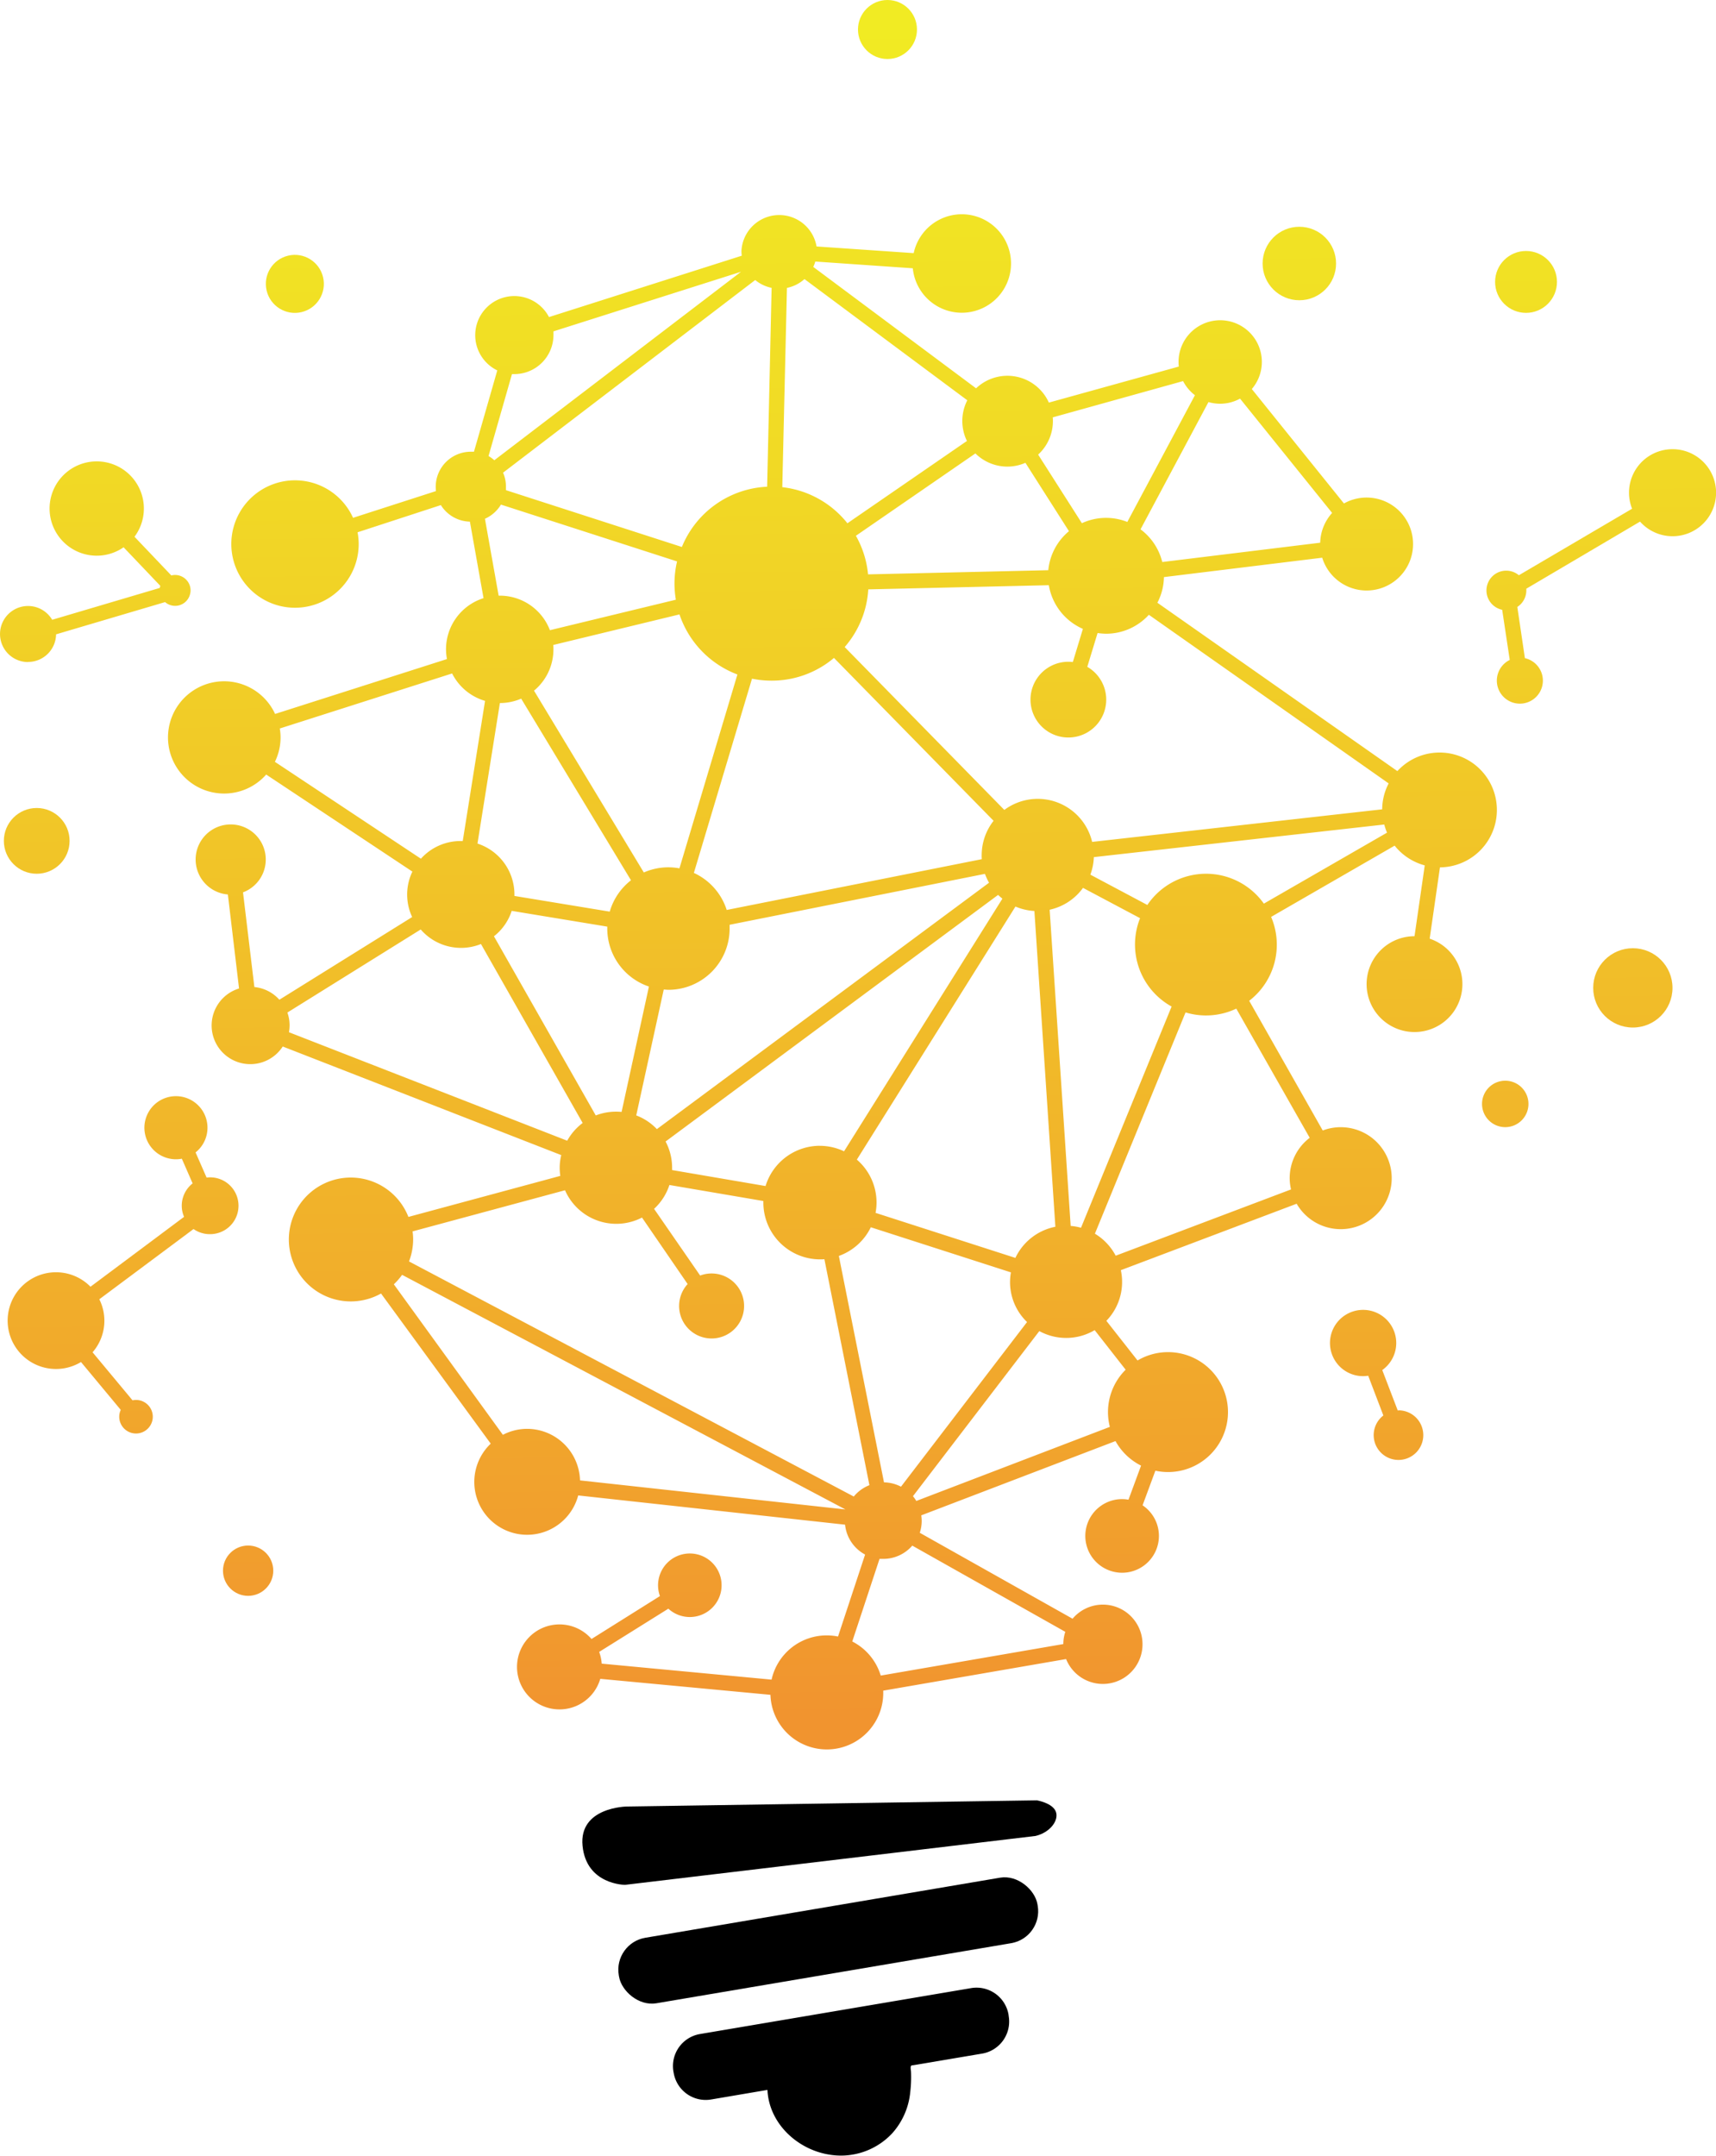 <svg id="Layer_1" data-name="Layer 1" xmlns="http://www.w3.org/2000/svg" xmlns:xlink="http://www.w3.org/1999/xlink" viewBox="0 0 453.19 569.12"><defs><style>.cls-1{fill:url(#linear-gradient);}.cls-2{fill:url(#linear-gradient-2);}.cls-3{fill:url(#linear-gradient-3);}.cls-4{fill:url(#linear-gradient-4);}.cls-5{fill:url(#linear-gradient-5);}.cls-6{fill:url(#linear-gradient-6);}.cls-7{fill:url(#linear-gradient-7);}.cls-8{fill:url(#linear-gradient-8);}.cls-9{fill:url(#linear-gradient-9);}.cls-10{fill:url(#linear-gradient-10);}.cls-11{fill:url(#linear-gradient-11);}.cls-12{fill:url(#linear-gradient-12);}.cls-13{fill:url(#linear-gradient-13);}</style><linearGradient id="linear-gradient" x1="65.9" y1="454.78" x2="61.81" y2="8.48" gradientUnits="userSpaceOnUse"><stop offset="0" stop-color="#f1942f"/><stop offset="0.25" stop-color="#f1ad2b"/><stop offset="0.75" stop-color="#f1da25"/><stop offset="1" stop-color="#f1eb23"/></linearGradient><linearGradient id="linear-gradient-2" x1="347.03" y1="618.36" x2="342.94" y2="172.06" xlink:href="#linear-gradient"/><linearGradient id="linear-gradient-3" x1="677.76" y1="615.33" x2="673.67" y2="169.04" xlink:href="#linear-gradient"/><linearGradient id="linear-gradient-4" x1="712.4" y1="615.02" x2="708.32" y2="168.72" xlink:href="#linear-gradient"/><linearGradient id="linear-gradient-5" x1="432.98" y1="451.42" x2="428.89" y2="5.12" xlink:href="#linear-gradient"/><linearGradient id="linear-gradient-6" x1="535.56" y1="616.64" x2="531.47" y2="170.34" xlink:href="#linear-gradient"/><linearGradient id="linear-gradient-7" x1="739.1" y1="614.77" x2="735.02" y2="168.47" xlink:href="#linear-gradient"/><linearGradient id="linear-gradient-8" x1="406.47" y1="451.66" x2="402.39" y2="5.36" xlink:href="#linear-gradient"/><linearGradient id="linear-gradient-9" x1="346.65" y1="452.21" x2="342.57" y2="5.93" xlink:href="#linear-gradient"/><linearGradient id="linear-gradient-10" x1="394.75" y1="617.92" x2="390.67" y2="171.63" gradientTransform="translate(65.2 -83.52) rotate(13.28)" xlink:href="#linear-gradient"/><linearGradient id="linear-gradient-11" x1="341.24" y1="618.41" x2="337.15" y2="172.12" xlink:href="#linear-gradient"/><linearGradient id="linear-gradient-12" x1="238.46" y1="453.2" x2="234.37" y2="6.9" xlink:href="#linear-gradient"/><linearGradient id="linear-gradient-13" x1="11.84" y1="455.27" x2="7.75" y2="8.98" xlink:href="#linear-gradient"/></defs><path d="M579.75,695.17a8.57,8.57,0,0,0-9.86-7L498.24,700.3a8.58,8.58,0,0,0-7,9.86l.08.42a8.58,8.58,0,0,0,9.86,7l14.9-2.53c.45,9.76,9.59,17.34,19.46,17.34a18.53,18.53,0,0,0,13.54-5.94,19,19,0,0,0,4.72-10.89,33.59,33.59,0,0,0,.2-5.21c0-.49-.29-1.49.12-1.74a1.69,1.69,0,0,1,.5-.08l3.8-.64L569,706.1l3.8-.64a8.58,8.58,0,0,0,7-9.86Z" transform="translate(-313.4 -163.29)"/><rect x="476.06" y="666.83" width="112.14" height="17.54" rx="8.55" transform="translate(-418.71 -64.98) rotate(-9.61)"/><path d="M592.25,641.6c-.85-2.3-5-3-5-3L479,640.23s-12.77.09-11.75,10.39,11.23,10.29,11.23,10.29L586.89,648C590.72,647.09,593.1,643.89,592.25,641.6Z" transform="translate(-313.4 -163.29)"/><circle class="cls-1" cx="65.53" cy="414.68" r="6.64"/><path class="cls-2" d="M368.89,489.12a7.49,7.49,0,0,0,0-15,7.26,7.26,0,0,0-.93.06l-2.91-6.64a8.33,8.33,0,1,0-5.18,1.81,7.91,7.91,0,0,0,1.55-.15l2.85,6.52a7.49,7.49,0,0,0-2.87,5.89,7.4,7.4,0,0,0,.61,2.94L337.3,503a12.77,12.77,0,1,0-2.51,19.88l10.5,12.63a4.36,4.36,0,0,0-.4,1.81,4.43,4.43,0,1,0,4.43-4.43,4.63,4.63,0,0,0-.92.1l-10.55-12.68a12.7,12.7,0,0,0,1.78-14l24.88-18.54A7.5,7.5,0,0,0,368.89,489.12Z" transform="translate(-313.4 -163.29)"/><path class="cls-3" d="M682.77,535.67h-.23L678.45,525a8.75,8.75,0,1,0-5.05,1.61,9.82,9.82,0,0,0,1.34-.11l4,10.49a6.55,6.55,0,1,0,4-1.36Z" transform="translate(-313.4 -163.29)"/><path class="cls-4" d="M710.94,448.61a6.13,6.13,0,1,0,6.12,6.12A6.12,6.12,0,0,0,710.94,448.61Z" transform="translate(-313.4 -163.29)"/><circle class="cls-5" cx="431.23" cy="260.81" r="10.47"/><path class="cls-6" d="M708.72,377.12a15.13,15.13,0,0,0-26.28-10.25l-63.38-44.45a15.14,15.14,0,0,0,1.73-6.77l41.8-5.12a12.27,12.27,0,1,0,5.74-14.32L644,266a11,11,0,1,0-19.35-7.1,11.31,11.31,0,0,0,.06,1.17l-34.31,9.51a12,12,0,0,0-19.22-3.77l-43-32.05a9.26,9.26,0,0,0,.54-1.42l25.75,1.78a13,13,0,1,0,.23-4l-25.65-1.76a10,10,0,0,0-19.84,1.18,10.38,10.38,0,0,0,.09,1.26L458.39,247a10.33,10.33,0,1,0-13.66,14.08l-6.16,21.47c-.27,0-.55,0-.83,0a9.27,9.27,0,0,0-9.27,9.27,10.2,10.2,0,0,0,.07,1.12L406.64,300a16.82,16.82,0,1,0,1.49,6.89,16.39,16.39,0,0,0-.3-3.07l22-7.18a9.28,9.28,0,0,0,7.67,4.37l3.6,20.2a14.17,14.17,0,0,0-9.91,13.51,14.45,14.45,0,0,0,.25,2.57l-45.39,14.49a14.82,14.82,0,1,0-2.35,16l38.61,25.62a14,14,0,0,0-.06,12l-35.07,21.83a10.16,10.16,0,0,0-6.6-3.35l-3-25a9.26,9.26,0,1,0-4,.56l2.95,24.82a10.21,10.21,0,1,0,11.54,15.32l73.55,28.67a14.57,14.57,0,0,0-.41,3.39,16.08,16.08,0,0,0,.16,2.1l-40.11,10.83a16.35,16.35,0,1,0-7.23,20.22L443,544.43A13.95,13.95,0,1,0,466.1,558.1l70.48,7.72a10.1,10.1,0,0,0,5.29,7.89l-7.15,21.64a15.26,15.26,0,0,0-3-.3,14.91,14.91,0,0,0-14.55,11.68l-44.86-4.22a11.35,11.35,0,0,0-.67-3.1L489.91,588a8.39,8.39,0,1,0-2.22-3.33L469.62,596a11.22,11.22,0,1,0,2.31,10.52l44.94,4.22a14.9,14.9,0,0,0,29.79-.74c0-.12,0-.24,0-.36l48.29-8.34a10.47,10.47,0,1,0,1.71-10.65l-40.35-22.69a10,10,0,0,0,.51-3.15,9.78,9.78,0,0,0-.12-1.45L608,543.75a15.81,15.81,0,0,0,6.75,6.48l-3.32,9a9.18,9.18,0,0,0-1.67-.16,9.72,9.72,0,1,0,5.39,1.64l3.38-9.14a15.83,15.83,0,1,0-4.71-29.1L605.59,512a14.73,14.73,0,0,0,4.15-10.27,14.43,14.43,0,0,0-.33-3.1l46.43-17.54a13.46,13.46,0,1,0,6.89-19.34l-19.42-34.24a18.69,18.69,0,0,0,5.79-22.15l32.62-18.81a15.18,15.18,0,0,0,7.95,5.21l-2.7,18.7h0a12.65,12.65,0,1,0,4,.65l2.72-18.83A15.14,15.14,0,0,0,708.72,377.12Zm-28.58-7a15,15,0,0,0-1.71,6.84l-76.6,8.6a14.77,14.77,0,0,0-23.19-8.44l-42.16-43a25.51,25.51,0,0,0,6.23-15.23l47.68-1.1a15.35,15.35,0,0,0,9,11.53l-2.66,8.76a9.23,9.23,0,0,0-1.18-.08,10,10,0,1,0,5,1.34l2.72-8.93a15.56,15.56,0,0,0,2.27.19,15.26,15.26,0,0,0,11.27-5Zm-57.33,58.93-23.92,58.38a14.44,14.44,0,0,0-2.73-.48l-5.55-83.48a14.75,14.75,0,0,0,8.81-5.77l15.07,8a18.7,18.7,0,0,0,8.32,23.32ZM551.35,555.79a10.12,10.12,0,0,0-4.49-1.14l-11.92-59.78a15,15,0,0,0,8.44-7.57l37,11.91a14.59,14.59,0,0,0,4.26,13.11Zm-21.44-90a15,15,0,0,0-14.33,10.63l-24.68-4.22c0-.21,0-.42,0-.63a14.8,14.8,0,0,0-1.72-6.91L577,399.55c.36.36.74.69,1.13,1l-41.82,66.7A14.87,14.87,0,0,0,529.91,465.8ZM446.26,288.08l66.59-50.86a9.91,9.91,0,0,0,4.33,2.07L516,291.79a25.59,25.59,0,0,0-22.52,15.91l-46.46-15c0-.32,0-.64,0-1A9.2,9.2,0,0,0,446.26,288.08Zm133.19-1.6a12,12,0,0,0,4.76-1l11.5,18.05a15.27,15.27,0,0,0-5.46,10.3l-47.6,1.1a25.6,25.6,0,0,0-3.21-10.19L571,283A12,12,0,0,0,579.45,286.48Zm56.17-16.6a10.89,10.89,0,0,0,5.27-1.35l24.32,30.18a12.15,12.15,0,0,0-3.15,7.86l-41.71,5.1a15.31,15.31,0,0,0-5.74-8.63l17.94-33.6A11.06,11.06,0,0,0,635.62,269.88ZM581.56,495.39,544.63,483.5a14.34,14.34,0,0,0,.26-2.72,14.94,14.94,0,0,0-5.2-11.34l41.89-66.81a14.86,14.86,0,0,0,5,1.17l5.54,83.37A14.83,14.83,0,0,0,581.56,495.39ZM481.43,457.77l7.26-33.23c.4,0,.81.07,1.22.07a16.17,16.17,0,0,0,16.18-16.17c0-.33,0-.65,0-1L573.52,394a15.49,15.49,0,0,0,1.08,2.34l-87.72,65.05A14.65,14.65,0,0,0,481.43,457.77Zm91.26-67.65-67.37,13.41a16.16,16.16,0,0,0-8.67-9.78L512,342.47a25.9,25.9,0,0,0,5.17.52,25.44,25.44,0,0,0,16.48-6l42.15,43a14.72,14.72,0,0,0-3.14,9.09C572.64,389.4,572.67,389.76,572.69,390.12Zm-4-110.36L537.2,301.44A25.6,25.6,0,0,0,520,291.91l1.23-52.61a9.89,9.89,0,0,0,4.63-2.33l43,32a12,12,0,0,0-.09,10.75Zm-60.54,61.6-15.31,51.18a16.43,16.43,0,0,0-2.92-.27,16.15,16.15,0,0,0-6.49,1.36l-29-48a14.12,14.12,0,0,0,5.13-10.91c0-.39,0-.77-.05-1.15l33.34-8.07A25.7,25.7,0,0,0,508.14,341.36Zm-62.73,7.54a14.19,14.19,0,0,0,5.62-1.16l29,47.95a16.17,16.17,0,0,0-5.61,8.28l-25.17-4.14c0-.14,0-.28,0-.42A14.13,14.13,0,0,0,439.5,386Zm3.13,54.87,25.23,4.16c0,.17,0,.33,0,.51a16.16,16.16,0,0,0,11,15.31l-7.22,33.1a13.31,13.31,0,0,0-1.41-.07,14.75,14.75,0,0,0-5.41,1l-26.89-47.3A14,14,0,0,0,448.54,403.77ZM625.85,263.9a11,11,0,0,0,3.13,3.73l-17.86,33.46a15.2,15.2,0,0,0-12,.33l-11.55-18.11a12,12,0,0,0,3.9-8.83c0-.35,0-.69-.05-1Zm-177.24-1.84c.2,0,.41,0,.62,0a10.34,10.34,0,0,0,10.34-10.35c0-.32,0-.63,0-.94l49.53-15.73-65.15,49.76a9.33,9.33,0,0,0-1.53-1.11Zm-7.14,38.19a9.37,9.37,0,0,0,4.23-3.74l46.51,15a25.66,25.66,0,0,0-.68,5.85,26,26,0,0,0,.36,4.26l-33.26,8.05a14.16,14.16,0,0,0-13.23-9.12l-.31,0ZM386,364.42a14.7,14.7,0,0,0,1.5-6.45,14.06,14.06,0,0,0-.21-2.35l45.51-14.53a14.19,14.19,0,0,0,8.7,7.24l-5.89,37-.45,0A14.08,14.08,0,0,0,424.56,390Zm3.71,71.39a11.14,11.14,0,0,0,.17-1.84,10.09,10.09,0,0,0-.58-3.36l35.21-21.93a14.09,14.09,0,0,0,15.91,3.84l26.86,47.25a14.68,14.68,0,0,0-4.08,4.68Zm72.91,41.72a14.78,14.78,0,0,0,20.33,7.21L495,502.29a8.58,8.58,0,1,0,3.31-2.24l-12.17-17.61a14.81,14.81,0,0,0,4.05-6.3L515,480.37c0,.13,0,.27,0,.41a15,15,0,0,0,15,15c.38,0,.75,0,1.12-.05l11.89,59.66a10.11,10.11,0,0,0-4.13,3L421.42,496.32a16.38,16.38,0,0,0,1.09-5.84,15.94,15.94,0,0,0-.15-2.09Zm-45.21,24.83a16.7,16.7,0,0,0,2.18-2.5L536.67,561.8l-70.09-7.67a14,14,0,0,0-13.94-13.61,13.81,13.81,0,0,0-6.43,1.58Zm177.33,91.75a10.46,10.46,0,0,0-.52,3.23L546,605.66a14.94,14.94,0,0,0-7.52-9l7.2-21.81c.31,0,.63,0,1,0a10.1,10.1,0,0,0,7.65-3.5Zm-39.35-34.55a9.82,9.82,0,0,0-.88-1.26l33.37-43.59a14.79,14.79,0,0,0,14.62-.25l8.18,10.45A15.73,15.73,0,0,0,606.51,540Zm103.9-95.88A13.4,13.4,0,0,0,654,474.31a13.24,13.24,0,0,0,.36,3l-46.31,17.5a14.82,14.82,0,0,0-5.49-5.81l23.94-58.42a18.63,18.63,0,0,0,13.4-1Zm-12.11-61.82a18.71,18.71,0,0,0-30.77.35l-15.05-8a14.78,14.78,0,0,0,.92-4.63l76.7-8.61a15.53,15.53,0,0,0,.73,2.15Z" transform="translate(-313.4 -163.29)"/><path class="cls-7" d="M755.11,281.88a11.48,11.48,0,0,0-10.68,15.72l-29.9,17.56a5.22,5.22,0,1,0-4.41,9.12l2,13.24a6.08,6.08,0,1,0,4-.47l-2-13.52a5.21,5.21,0,0,0,2.38-4.37c0-.16,0-.3,0-.45L746.53,301a11.49,11.49,0,1,0,8.58-19.12Z" transform="translate(-313.4 -163.29)"/><circle class="cls-8" cx="403.02" cy="74.43" r="8.17"/><circle class="cls-9" cx="343.15" cy="69.57" r="9.7"/><circle class="cls-10" cx="391.28" cy="238.22" r="7.66" transform="translate(-357.67 -67.02) rotate(-13.28)"/><path class="cls-11" d="M320.81,338.05a7.4,7.4,0,0,0,7.4-7.29L357,322.25a4.05,4.05,0,0,0,6.55-1.94h0a3.82,3.82,0,0,0,.18-1.13,4.09,4.09,0,0,0-4.08-4.09,3.83,3.83,0,0,0-1,.13L348.92,305a12.45,12.45,0,1,0-2.88,2.78l9.7,10.18a3.41,3.41,0,0,0-.14.55l-28.42,8.41a7.4,7.4,0,1,0-6.37,11.16Z" transform="translate(-313.4 -163.29)"/><circle class="cls-12" cx="234.38" cy="7.79" r="7.79"/><circle class="cls-13" cx="9.7" cy="222" r="8.68"/></svg>